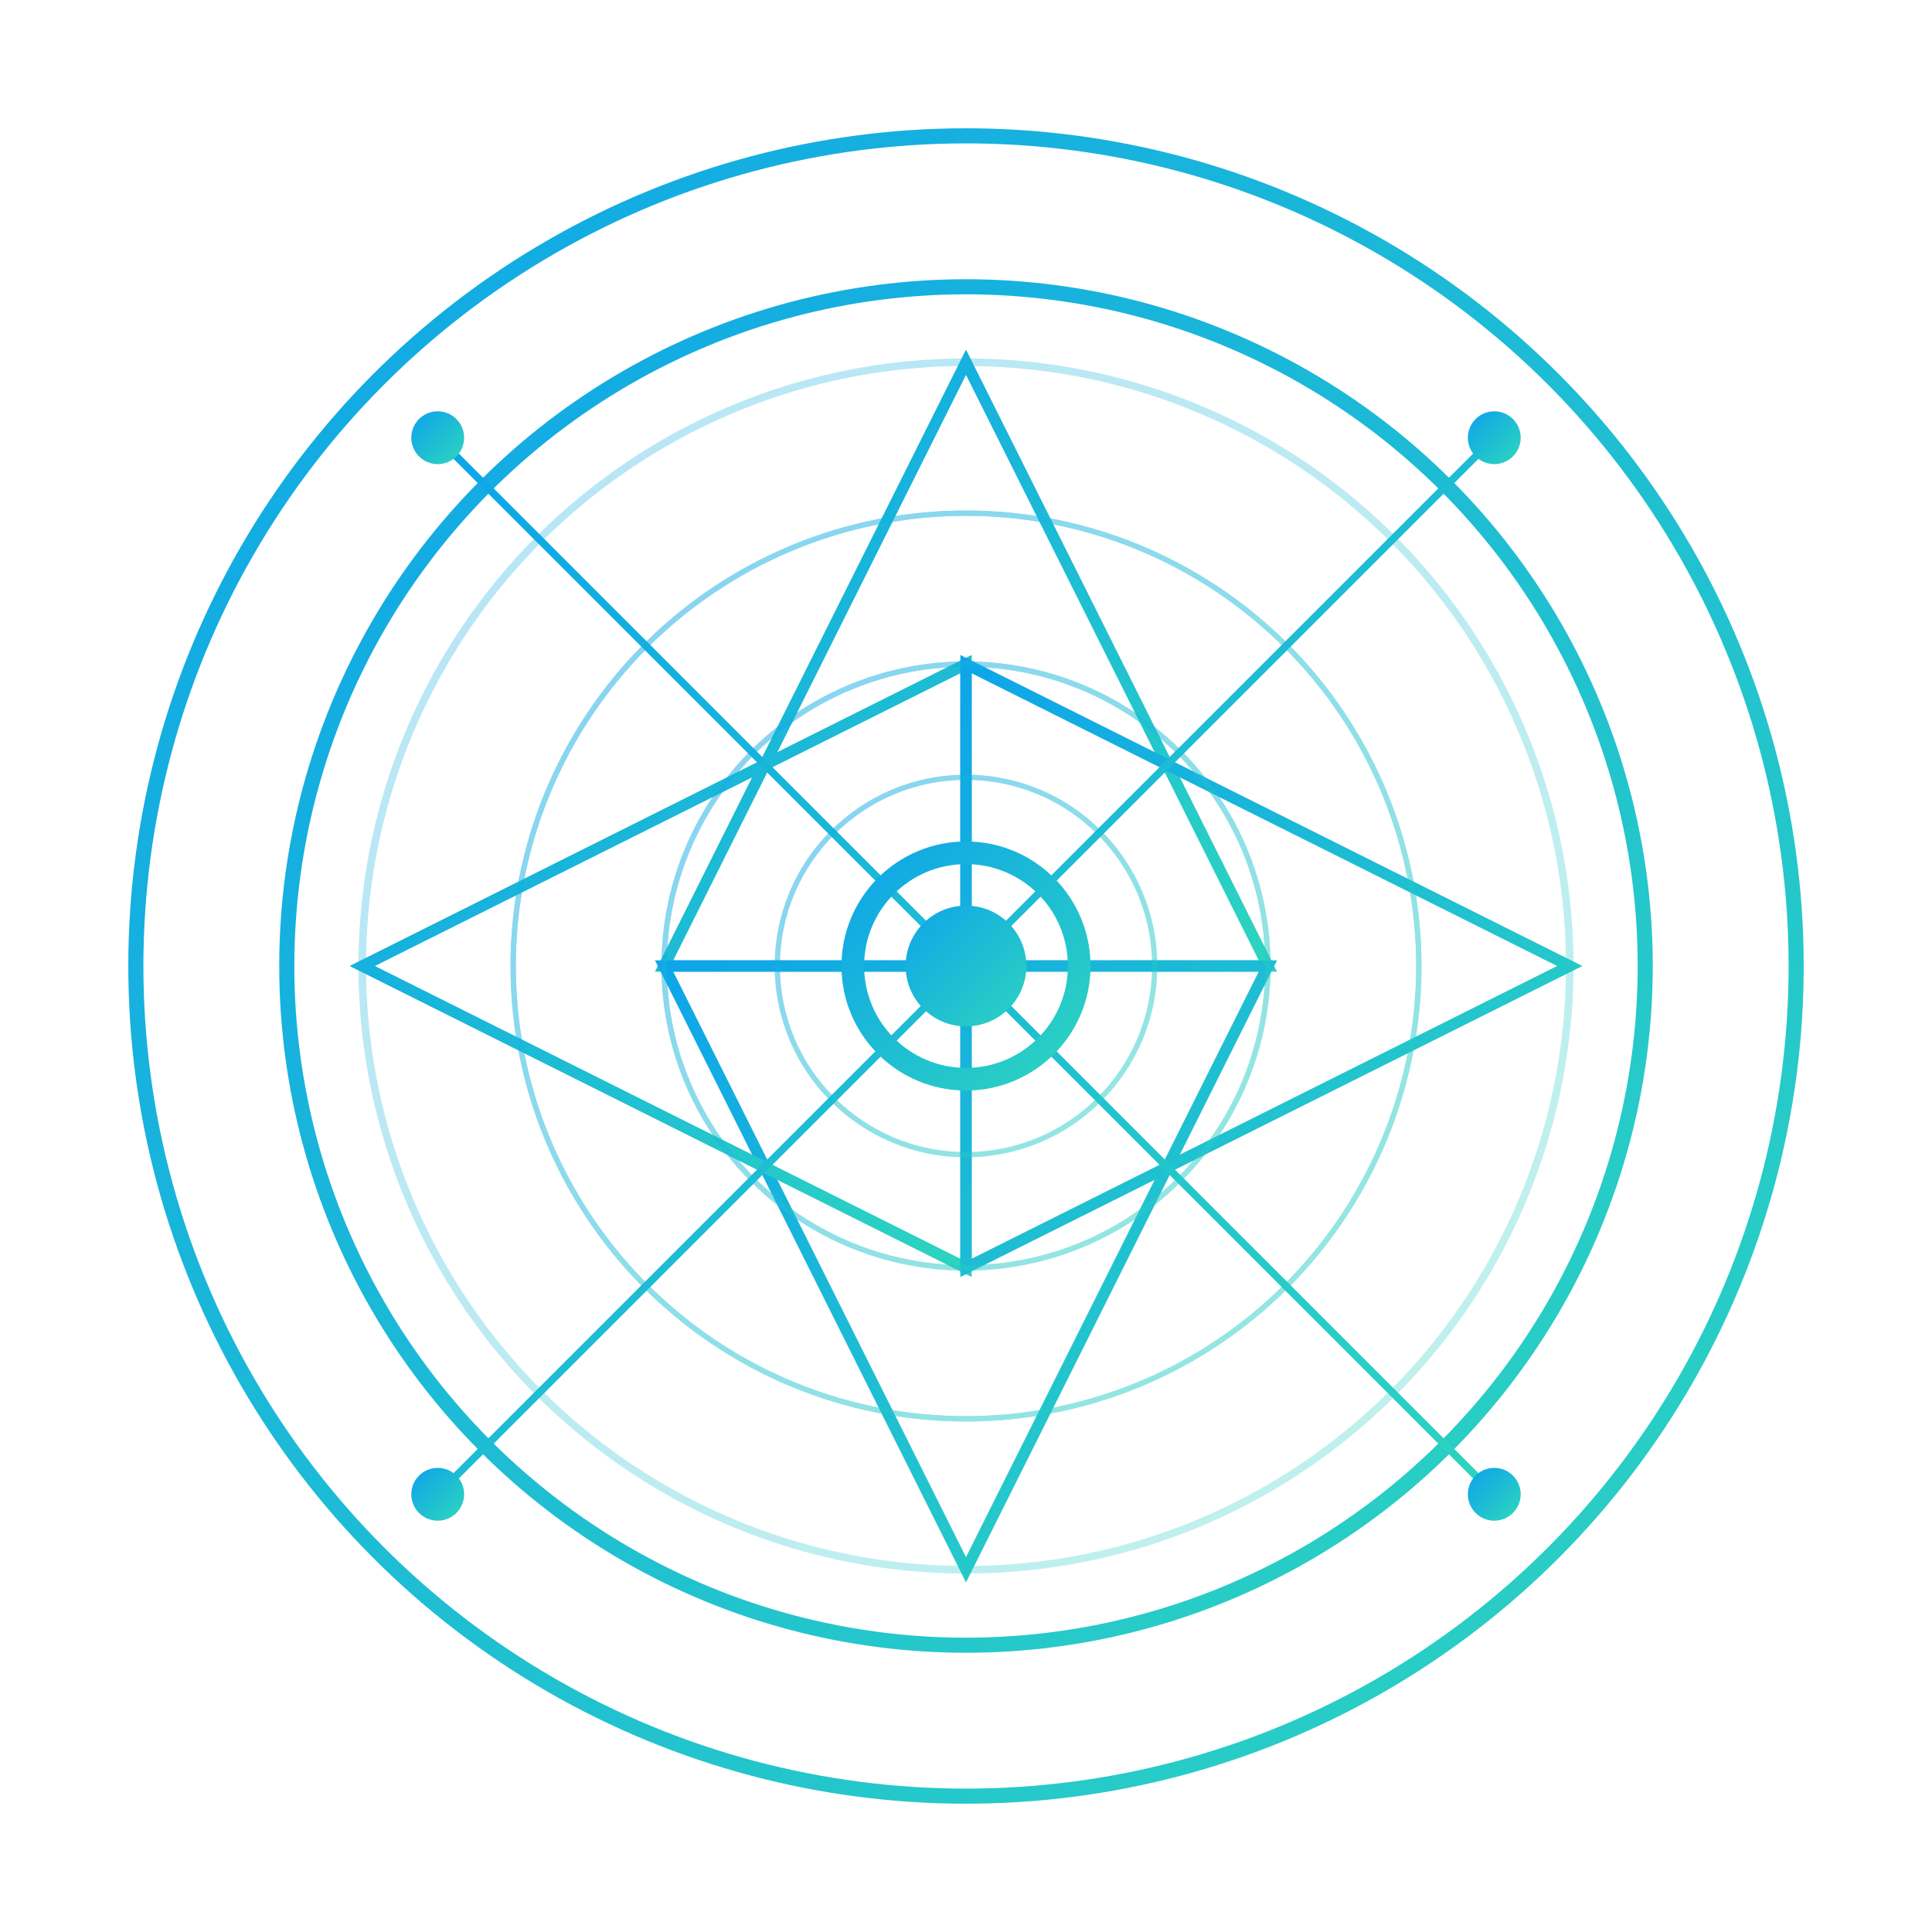 <svg xmlns="http://www.w3.org/2000/svg" viewBox="0 0 256 256" width="256" height="256">
  <defs>
    <linearGradient id="glowGradient" x1="0%" y1="0%" x2="100%" y2="100%">
      <stop offset="0%" stop-color="#0ea5e9" />
      <stop offset="100%" stop-color="#2dd4bf" />
    </linearGradient>
    <filter id="glow" x="-50%" y="-50%" width="200%" height="200%">
      <feGaussianBlur in="SourceGraphic" stdDeviation="8" result="blur" />
      <feComposite in="SourceGraphic" in2="blur" operator="over" />
    </filter>
  </defs>
  
  <!-- Outer Circle -->
  <circle cx="128" cy="128" r="110" fill="none" stroke="url(#glowGradient)" stroke-width="2" filter="url(#glow)" />
  
  <!-- Inner Circle -->
  <circle cx="128" cy="128" r="90" fill="none" stroke="url(#glowGradient)" stroke-width="2" />
  
  <!-- Triangular Pattern -->
  <g fill="none" stroke="url(#glowGradient)" stroke-width="1.5">
    <polygon points="128,48 168,128 88,128" />
    <polygon points="128,208 88,128 168,128" />
    <polygon points="48,128 128,88 128,168" />
    <polygon points="208,128 128,168 128,88" />
  </g>
  
  <!-- Quantum Circuit Lines -->
  <g stroke="url(#glowGradient)" stroke-width="1">
    <line x1="58" y1="58" x2="198" y2="198" />
    <line x1="58" y1="198" x2="198" y2="58" />
    
    <!-- Connection Points -->
    <circle cx="128" cy="128" r="5" fill="url(#glowGradient)" />
    <circle cx="58" cy="58" r="3" fill="url(#glowGradient)" />
    <circle cx="198" cy="198" r="3" fill="url(#glowGradient)" />
    <circle cx="58" cy="198" r="3" fill="url(#glowGradient)" />
    <circle cx="198" cy="58" r="3" fill="url(#glowGradient)" />
  </g>
  
  <!-- Central Node -->
  <circle cx="128" cy="128" r="15" fill="none" stroke="url(#glowGradient)" stroke-width="3" />
  <circle cx="128" cy="128" r="8" fill="url(#glowGradient)" />
  
  <!-- Sacred Geometry Pattern -->
  <g fill="none" stroke="url(#glowGradient)" stroke-width="0.7" opacity="0.5">
    <circle cx="128" cy="128" r="60" />
    <circle cx="128" cy="128" r="40" />
    <circle cx="128" cy="128" r="25" />
    <path d="M68,128 a60,60 0 1,1 120,0 a60,60 0 1,1 -120,0" />
    <path d="M88,128 a40,40 0 1,1 80,0 a40,40 0 1,1 -80,0" />
  </g>
  
  <!-- Pulse Wave Effect -->
  <circle cx="128" cy="128" r="80" fill="none" stroke="url(#glowGradient)" stroke-width="1" opacity="0.3">
    <animate attributeName="r" values="70;85;70" dur="4s" repeatCount="indefinite" />
    <animate attributeName="opacity" values="0.3;0.6;0.3" dur="4s" repeatCount="indefinite" />
  </circle>
</svg> 
